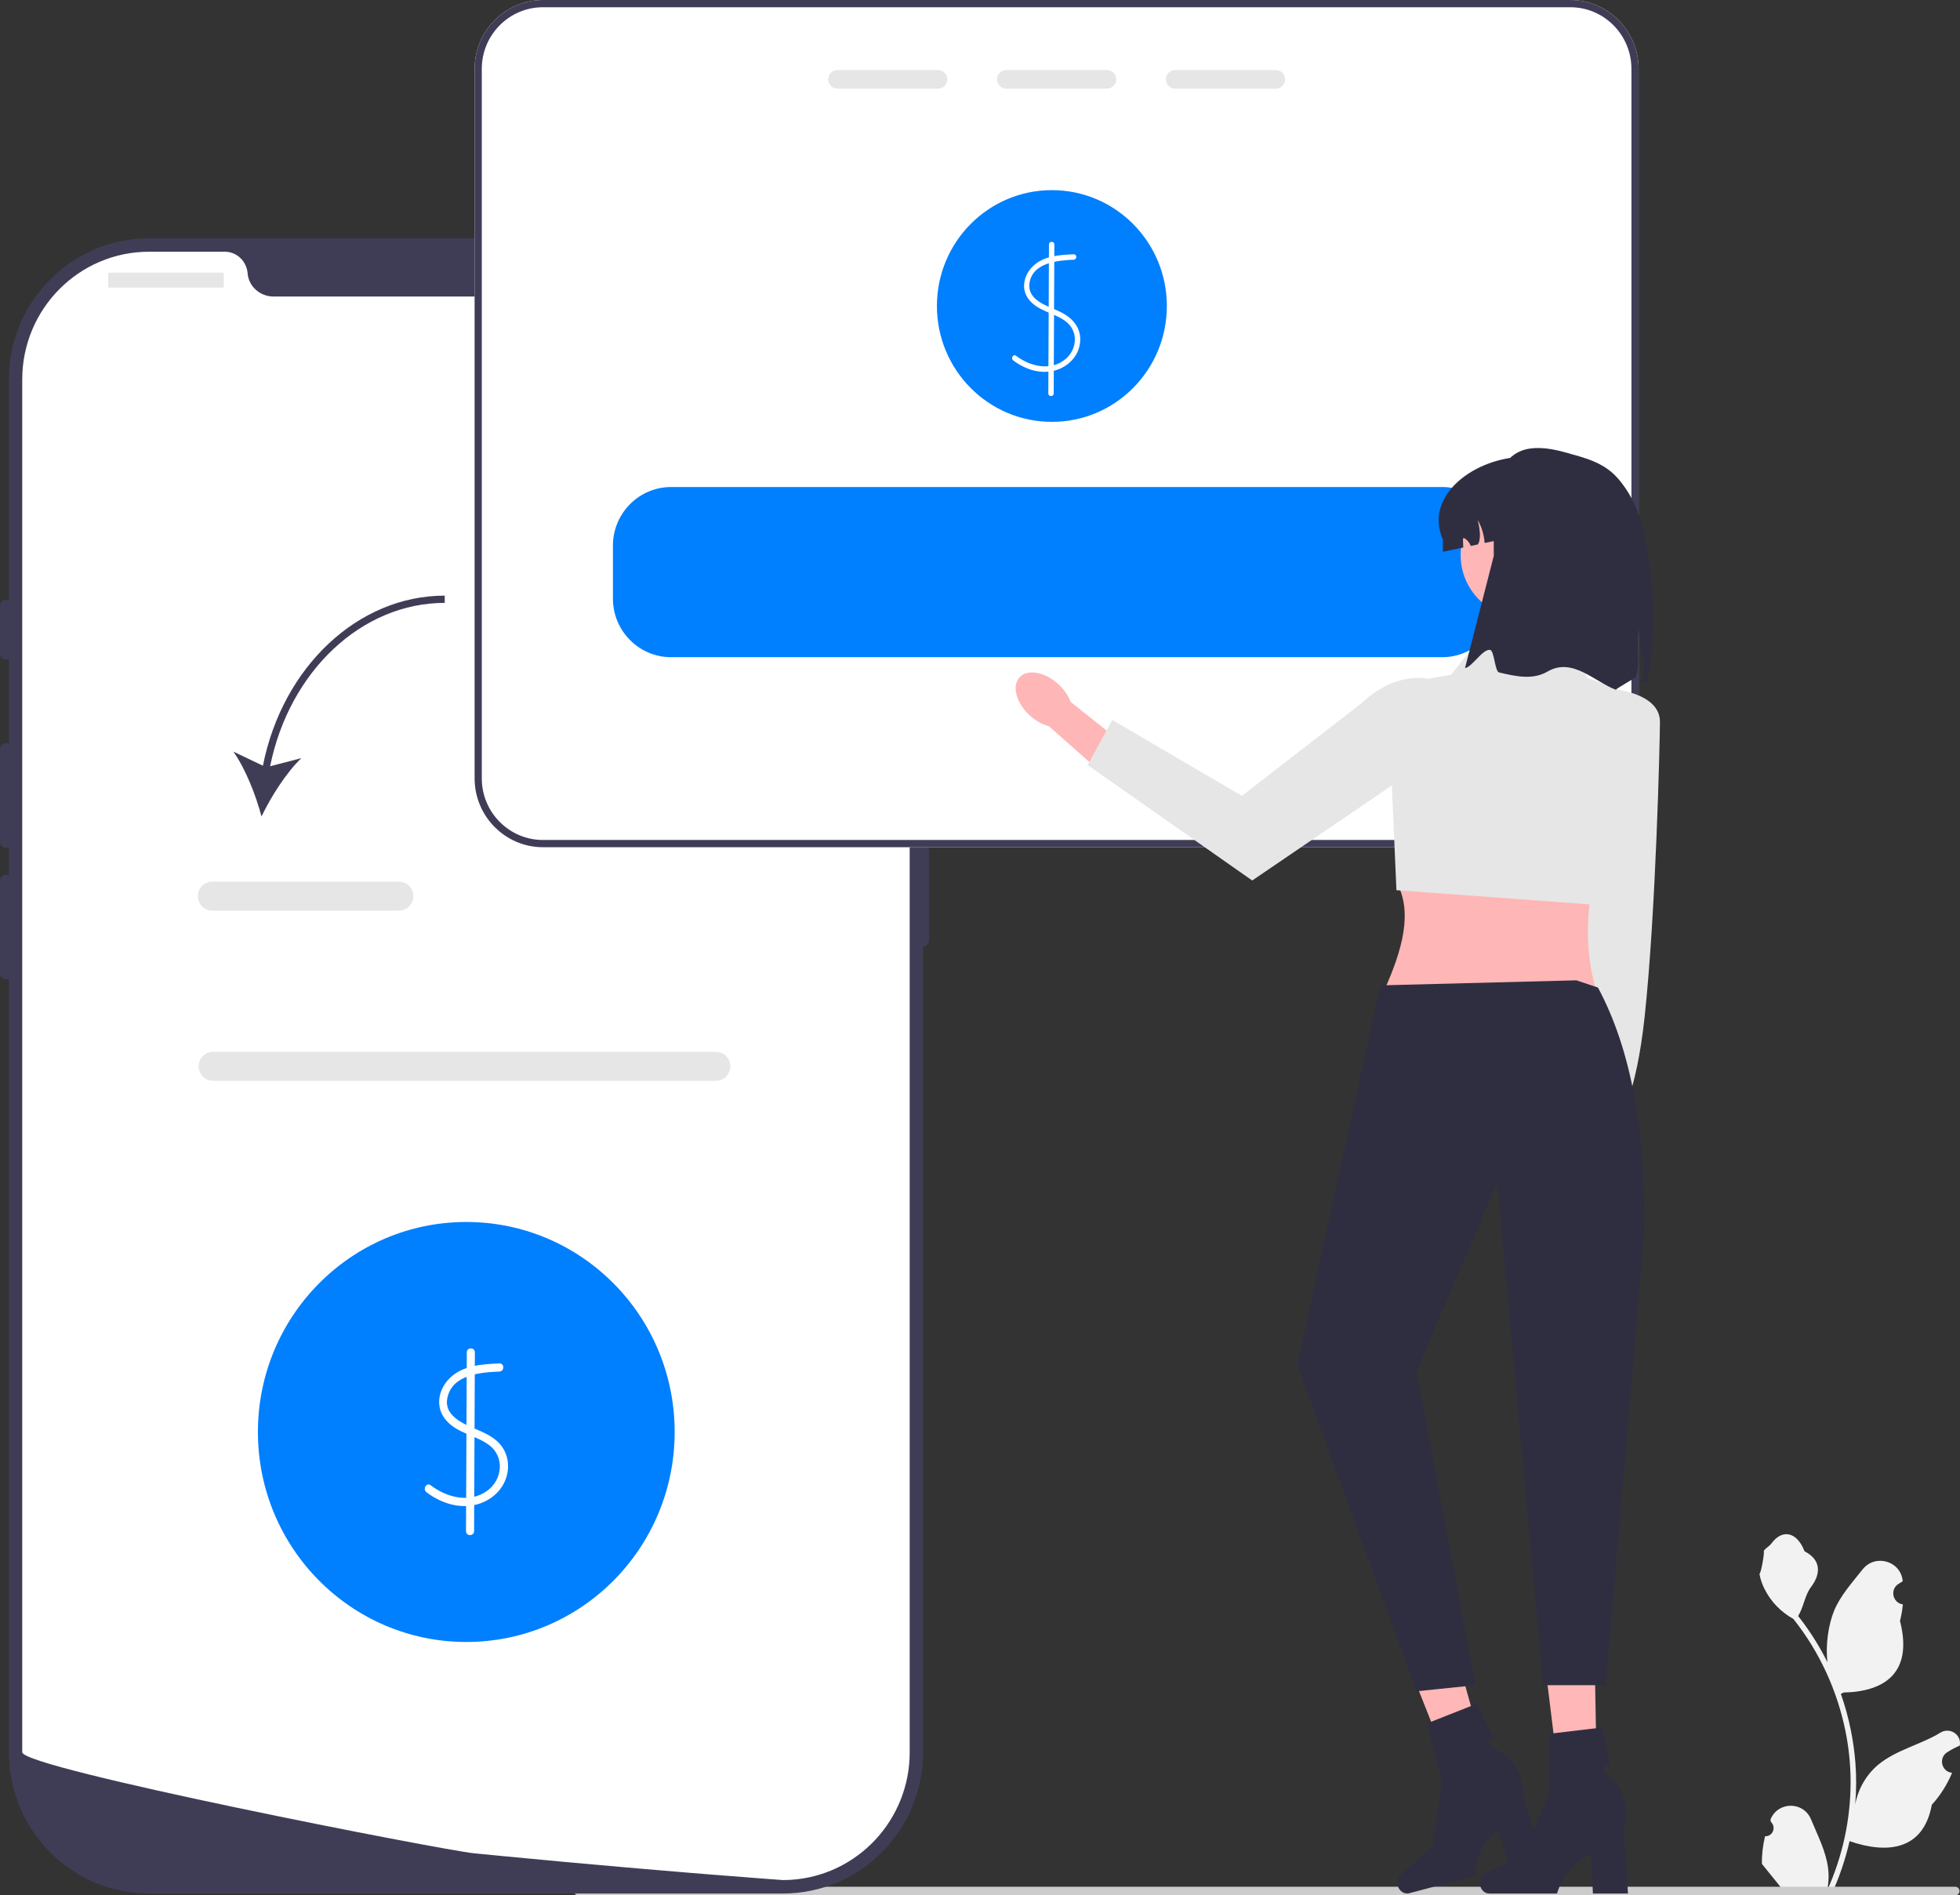 <svg width="212" height="205" viewBox="0 0 212 205" fill="none" xmlns="http://www.w3.org/2000/svg">
<rect x="0" y="0" width="212" height="205" fill="#333333" stroke="none"/>
<g clip-path="url(#clip0_121_520)">
<path d="M190.916 198.604C191.718 198.655 192.162 197.649 191.555 197.064L191.494 196.822C191.502 196.802 191.51 196.783 191.518 196.763C192.33 194.813 195.082 194.826 195.887 196.78C196.601 198.514 197.511 200.251 197.735 202.084C197.835 202.894 197.79 203.718 197.612 204.512C199.286 200.827 200.167 196.803 200.167 192.756C200.167 191.74 200.111 190.723 199.998 189.709C199.906 188.879 199.778 188.055 199.612 187.238C198.716 182.821 196.776 178.615 193.977 175.102C192.632 174.361 191.51 173.203 190.833 171.814C190.589 171.313 190.398 170.775 190.308 170.226C190.461 170.246 190.885 167.896 190.77 167.752C190.983 167.426 191.365 167.264 191.598 166.945C192.757 165.362 194.354 165.638 195.187 167.79C196.968 168.696 196.985 170.198 195.892 171.642C195.197 172.561 195.102 173.805 194.492 174.789C194.555 174.87 194.62 174.948 194.683 175.029C195.833 176.516 196.828 178.115 197.667 179.794C197.43 177.928 197.78 175.679 198.377 174.23C199.056 172.578 200.33 171.187 201.451 169.76C202.798 168.045 205.56 168.793 205.797 170.967C205.799 170.988 205.802 171.009 205.804 171.03C205.637 171.125 205.474 171.225 205.315 171.332C204.406 171.937 204.72 173.358 205.797 173.525L205.821 173.529C205.761 174.133 205.658 174.733 205.508 175.322C206.946 180.928 203.841 182.97 199.406 183.062C199.308 183.112 199.213 183.163 199.115 183.211C199.564 184.486 199.923 185.793 200.189 187.119C200.428 188.29 200.593 189.473 200.686 190.662C200.802 192.162 200.792 193.669 200.666 195.167L200.674 195.114C200.992 193.465 201.881 191.924 203.171 190.857C205.093 189.266 207.808 188.68 209.881 187.401C210.879 186.786 212.158 187.581 211.984 188.747L211.975 188.803C211.667 188.93 211.366 189.076 211.074 189.241C210.908 189.335 210.745 189.436 210.585 189.542C209.676 190.148 209.99 191.568 211.068 191.736L211.092 191.74C211.11 191.742 211.125 191.745 211.142 191.747C210.613 193.014 209.875 194.191 208.951 195.205C208.052 200.099 204.189 200.563 200.056 199.138H200.054C199.602 201.121 198.942 203.058 198.094 204.904H191.091C191.066 204.826 191.043 204.745 191.021 204.667C191.668 204.707 192.321 204.669 192.958 204.55C192.439 203.908 191.919 203.26 191.4 202.618C191.387 202.605 191.377 202.593 191.367 202.58C191.104 202.251 190.838 201.925 190.574 201.596L190.574 201.596C190.557 200.586 190.677 199.58 190.915 198.604L190.916 198.604V198.604Z" fill="#F2F2F2"/>
<path d="M62.078 204.534C62.078 204.792 62.284 205 62.541 205H211.483C211.74 205 211.945 204.792 211.945 204.534C211.945 204.275 211.74 204.068 211.483 204.068H62.541C62.284 204.068 62.078 204.275 62.078 204.534Z" fill="#CCCCCC"/>
<path d="M84.679 204.802H16.122C7.763 204.802 0.962 197.948 0.962 189.524V41.051C0.962 32.627 7.763 25.774 16.122 25.774H84.679C93.038 25.774 99.839 32.627 99.839 41.051V189.524C99.839 197.948 93.038 204.802 84.679 204.802Z" fill="#3F3D56"/>
<path d="M99.839 80.387C99.485 80.387 99.198 80.677 99.198 81.034V101.715C99.198 102.072 99.485 102.362 99.839 102.362C100.193 102.362 100.48 102.072 100.48 101.715V81.034C100.48 80.677 100.193 80.387 99.839 80.387Z" fill="#3F3D56"/>
<path d="M98.396 41.052V189.522C98.396 196.854 92.733 202.852 85.572 203.317H85.569C85.463 203.324 85.357 203.33 85.248 203.333C85.059 203.343 84.87 203.346 84.678 203.346C84.678 203.346 83.972 203.295 82.683 203.198C81.381 203.101 79.486 202.955 77.123 202.765C76.414 202.71 75.667 202.648 74.878 202.584C73.306 202.454 71.581 202.312 69.731 202.151C68.993 202.089 68.23 202.021 67.451 201.953C63.468 201.608 59.008 201.204 54.303 200.745C53.508 200.67 52.706 200.593 51.898 200.512C51.687 200.49 51.472 200.47 51.257 200.448C47.903 200.115 2.405 191.254 2.405 189.522V41.052C2.405 33.416 8.546 27.227 16.124 27.227H24.314C25.622 27.227 26.674 28.255 26.786 29.57C26.796 29.657 26.805 29.744 26.821 29.832C27.059 31.153 28.261 32.074 29.595 32.074H71.206C72.54 32.074 73.743 31.153 73.98 29.832C73.996 29.744 74.005 29.657 74.015 29.57C74.127 28.255 75.179 27.227 76.487 27.227H84.678C92.255 27.227 98.396 33.416 98.396 41.052Z" fill="white"/>
<path d="M0.641 64.876C0.288 64.876 0 65.165 0 65.522V70.692C0 71.049 0.288 71.339 0.641 71.339C0.995 71.339 1.283 71.049 1.283 70.692V65.522C1.283 65.165 0.995 64.876 0.641 64.876Z" fill="#3F3D56"/>
<path d="M0.641 80.387C0.288 80.387 0 80.677 0 81.034V91.051C0 91.408 0.288 91.698 0.641 91.698C0.995 91.698 1.283 91.408 1.283 91.051V81.034C1.283 80.677 0.995 80.387 0.641 80.387Z" fill="#3F3D56"/>
<path d="M0.641 94.606C0.288 94.606 0 94.896 0 95.252V105.27C0 105.627 0.288 105.916 0.641 105.916C0.995 105.916 1.283 105.626 1.283 105.27V95.252C1.283 94.896 0.995 94.606 0.641 94.606Z" fill="#3F3D56"/>
<path d="M24.09 29.49H11.825C11.759 29.49 11.705 29.545 11.705 29.612V30.985C11.705 31.052 11.759 31.106 11.825 31.106H24.09C24.157 31.106 24.211 31.052 24.211 30.985V29.612C24.211 29.545 24.157 29.49 24.09 29.49Z" fill="#E6E6E6"/>
<path d="M78.514 31.106C79.223 31.106 79.797 30.527 79.797 29.814C79.797 29.1 79.223 28.521 78.514 28.521C77.806 28.521 77.231 29.1 77.231 29.814C77.231 30.527 77.806 31.106 78.514 31.106Z" fill="#E6E6E6"/>
<path d="M82.041 31.106C82.75 31.106 83.324 30.527 83.324 29.814C83.324 29.1 82.75 28.521 82.041 28.521C81.333 28.521 80.759 29.1 80.759 29.814C80.759 30.527 81.333 31.106 82.041 31.106Z" fill="#E6E6E6"/>
<path d="M85.569 31.106C86.277 31.106 86.852 30.527 86.852 29.814C86.852 29.1 86.277 28.521 85.569 28.521C84.861 28.521 84.286 29.1 84.286 29.814C84.286 30.527 84.861 31.106 85.569 31.106Z" fill="#E6E6E6"/>
<path d="M77.441 116.897H23.039C22.182 116.897 21.485 116.195 21.485 115.331C21.485 114.467 22.182 113.765 23.039 113.765H77.441C78.298 113.765 78.996 114.467 78.996 115.331C78.996 116.195 78.298 116.897 77.441 116.897Z" fill="#E6E6E6"/>
<path d="M50.435 177.594C62.883 177.594 72.973 167.426 72.973 154.882C72.973 142.338 62.883 132.169 50.435 132.169C37.988 132.169 27.897 142.338 27.897 154.882C27.897 167.426 37.988 177.594 50.435 177.594Z" fill="#007FFF"/>
<path d="M54.017 147.466C52.115 147.544 49.965 147.676 48.559 149.147C47.337 150.425 47.07 152.321 48.309 153.685C49.55 155.053 51.481 155.238 52.913 156.305C54.593 157.558 54.347 160.037 52.721 161.224C50.803 162.624 48.326 161.971 46.572 160.639C46.123 160.298 45.687 161.062 46.131 161.4C47.702 162.594 49.752 163.258 51.695 162.687C53.448 162.171 54.807 160.731 54.945 158.857C55.011 157.963 54.759 157.055 54.207 156.349C53.624 155.604 52.785 155.145 51.937 154.772C50.477 154.13 47.963 153.299 48.388 151.207C48.902 148.672 51.964 148.432 54.017 148.347C54.578 148.324 54.581 147.442 54.017 147.466L54.017 147.466Z" fill="white"/>
<path d="M50.489 146.267L50.405 165.609C50.402 166.176 51.277 166.177 51.279 165.609L51.363 146.267C51.365 145.7 50.491 145.699 50.489 146.267Z" fill="white"/>
<path d="M169.847 0H58.726C54.65 0 51.335 3.34 51.335 7.448V84.185C51.335 88.293 54.65 91.633 58.726 91.633H169.847C173.923 91.633 177.238 88.293 177.238 84.185V7.448C177.238 3.34 173.923 0 169.847 0Z" fill="white"/>
<path d="M113.775 45.627C120.643 45.627 126.21 40.017 126.21 33.096C126.21 26.175 120.643 20.565 113.775 20.565C106.908 20.565 101.34 26.175 101.34 33.096C101.34 40.017 106.908 45.627 113.775 45.627Z" fill="#007FFF"/>
<path d="M116.134 27.504C114.595 27.568 112.862 27.666 111.698 28.82C110.733 29.776 110.396 31.265 111.282 32.391C112.215 33.576 113.767 33.801 114.985 34.559C115.743 35.029 116.244 35.743 116.26 36.659C116.276 37.517 115.883 38.319 115.226 38.857C113.614 40.177 111.416 39.63 109.891 38.476C109.591 38.249 109.3 38.759 109.597 38.983C110.86 39.939 112.486 40.494 114.057 40.083C115.504 39.705 116.669 38.558 116.826 37.026C116.991 35.41 115.939 34.311 114.574 33.68C113.327 33.103 111.139 32.489 111.345 30.697C111.608 28.42 114.375 28.164 116.134 28.091C116.508 28.076 116.51 27.488 116.134 27.504V27.504Z" fill="white"/>
<path d="M113.459 26.439L113.389 42.556C113.388 42.934 113.971 42.935 113.972 42.556L114.042 26.439C114.044 26.061 113.461 26.061 113.459 26.439Z" fill="white"/>
<path d="M169.847 0H58.726C54.65 0 51.335 3.34 51.335 7.448V84.185C51.335 88.293 54.65 91.633 58.726 91.633H169.847C173.923 91.633 177.238 88.293 177.238 84.185V7.448C177.238 3.34 173.923 0 169.847 0ZM176.461 84.185C176.461 87.862 173.496 90.85 169.847 90.85H58.726C55.077 90.85 52.112 87.862 52.112 84.185V7.448C52.112 3.771 55.077 0.783 58.726 0.783H169.847C173.496 0.783 176.461 3.771 176.461 7.448V84.185Z" fill="#3F3D56"/>
<path d="M101.475 7.577H90.571C90.023 7.577 89.576 8.027 89.576 8.58C89.576 9.136 90.023 9.586 90.571 9.586H101.475C102.022 9.586 102.469 9.136 102.469 8.58C102.469 8.027 102.022 7.577 101.475 7.577Z" fill="#E6E6E6"/>
<path d="M119.738 7.577H108.834C108.286 7.577 107.84 8.027 107.84 8.58C107.84 9.136 108.286 9.586 108.834 9.586H119.738C120.286 9.586 120.733 9.136 120.733 8.58C120.733 8.027 120.286 7.577 119.738 7.577Z" fill="#E6E6E6"/>
<path d="M138.002 7.577H127.098C126.55 7.577 126.103 8.027 126.103 8.58C126.103 9.136 126.55 9.586 127.098 9.586H138.002C138.55 9.586 138.997 9.136 138.997 8.58C138.997 8.027 138.55 7.577 138.002 7.577Z" fill="#E6E6E6"/>
<path d="M155.986 52.676H72.587C69.117 52.676 66.296 55.519 66.296 59.016V64.741C66.296 68.238 69.117 71.081 72.587 71.081H155.986C159.456 71.081 162.277 68.238 162.277 64.741V59.016C162.277 55.519 159.456 52.676 155.986 52.676Z" fill="#007FFF"/>
<path d="M28.437 82.819L25.239 81.292C26.55 83.137 27.681 86.018 28.286 88.311C29.31 86.175 30.962 83.562 32.597 82.001L29.217 82.877C31.299 72.591 39.133 65.207 48.104 65.207V64.423C38.734 64.423 30.563 72.117 28.437 82.819Z" fill="#3F3D56"/>
<path d="M43.156 98.492H22.95C22.092 98.492 21.395 97.789 21.395 96.926C21.395 96.062 22.092 95.359 22.95 95.359H43.156C44.013 95.359 44.711 96.062 44.711 96.926C44.711 97.789 44.013 98.492 43.156 98.492Z" fill="#E6E6E6"/>
<path d="M177.577 93.39L177.373 109.383L173.425 123.639L170.268 122.452L171.67 109.385L171.485 91.702L177.577 93.39Z" fill="#FFB6B6"/>
<path d="M173.411 125.938C173.781 123.888 173.103 122.047 171.895 121.825C170.687 121.603 169.408 123.086 169.037 125.135C168.667 127.185 169.346 129.027 170.553 129.248C171.761 129.47 173.041 127.988 173.411 125.938Z" fill="#FFB6B6"/>
<path d="M172.785 74.349C172.785 74.349 179.55 74.442 179.544 78.064C179.541 80.108 179.105 98.671 177.893 109.947C176.958 118.643 175.172 120.912 175.172 120.912L170.898 111.122L172.785 74.349Z" fill="#E6E6E6"/>
<path d="M172.612 107.022H149.767C151.682 102.716 152.859 98.615 151.019 95.354L172.612 94.092C171.533 98.496 171.401 102.817 172.612 107.022Z" fill="#FFB6B6"/>
<path d="M169.795 68.864L160.72 68.233L156.965 72.964L155.061 73.312C152.207 73.835 150.175 76.402 150.303 79.322L151.043 96.283L172.735 97.877L177.931 75.79L171.673 73.279L169.795 68.864V68.864Z" fill="#E6E6E6"/>
<path d="M114.451 73.981C115.095 74.564 115.555 75.246 115.798 75.908L122.28 81.078L119.748 84.114L113.445 78.543C112.767 78.369 112.046 77.98 111.402 77.397C109.931 76.063 109.421 74.218 110.263 73.274C111.106 72.331 112.981 72.647 114.451 73.981L114.451 73.981Z" fill="#FFB6B6"/>
<path d="M160.28 78.333V78.333L135.443 95.234L117.639 82.749L120.312 77.87L134.325 86.076L147.247 76.077C151.849 71.721 157.616 72.565 160.28 78.333H160.28Z" fill="#E6E6E6"/>
<path d="M164.719 66.817C168.438 66.817 171.452 63.779 171.452 60.032C171.452 56.285 168.438 53.248 164.719 53.248C161.001 53.248 157.987 56.285 157.987 60.032C157.987 63.779 161.001 66.817 164.719 66.817Z" fill="#FFB6B6"/>
<path d="M173.871 58.365V59.681L166.278 57.527L160.585 58.729C160.519 57.856 160.262 56.999 159.835 56.239C160.132 57.457 160.166 58.4 159.85 58.886L159.085 59.047C158.961 58.706 158.72 58.408 158.405 58.228C158.374 58.209 158.335 58.193 158.3 58.205C158.246 58.224 158.242 58.295 158.242 58.35C158.249 58.639 158.257 58.929 158.269 59.219L156.069 59.681V58.365C153.959 53.581 159.521 49.441 164.972 49.398C167.432 49.378 169.655 50.4 171.267 52.021C172.876 53.647 173.871 55.886 173.871 58.365Z" fill="#2F2E41"/>
<path d="M178.142 73.793L177.569 73.746C177.61 73.557 177.65 73.37 177.688 73.181C178.006 71.595 177.306 69.577 177.255 68.053C176.985 69.663 177.446 71.643 176.969 73.172C176.916 73.341 174.841 74.437 174.784 74.605C172.488 73.758 170.096 71.055 167.388 72.634C165.787 73.568 163.96 73.159 162.141 72.731C161.691 72.625 161.629 70.385 161.183 70.297C160.386 70.14 159.214 72.176 158.463 72.255L161.572 60.116C161.572 53.512 160.965 46.583 169.266 48.918C171.354 49.506 173.42 49.966 174.961 51.703C176.502 53.441 177.599 55.871 177.988 58.639C178.222 60.308 179.685 65.977 178.142 73.793Z" fill="#2F2E41"/>
<path d="M172.782 195.868L169.076 195.956L167.01 179.178L172.479 179.048L172.782 195.868Z" fill="#FFB7B7"/>
<path d="M160.068 203.659C160.068 204.29 160.512 204.801 161.06 204.801H168.416C168.416 204.801 169.139 201.869 172.091 200.607L172.294 204.801H176.089L175.629 198.057C175.629 198.057 176.644 194.449 174.536 192.605C172.428 190.761 174.136 191.017 174.136 191.017L173.306 186.843L167.572 187.523L167.53 194.075L164.747 200.579L160.666 202.61C160.303 202.791 160.068 203.203 160.068 203.659H160.068H160.068Z" fill="#2F2E41"/>
<path d="M161.507 193.134L157.945 194.167L151.722 178.467L156.979 176.942L161.507 193.134Z" fill="#FFB7B7"/>
<path d="M151.171 203.921C151.33 204.531 151.888 204.913 152.419 204.772L159.534 202.891C159.534 202.891 159.495 199.87 162.032 197.895L163.285 201.899L166.956 200.929L164.813 194.523C164.813 194.523 164.886 190.774 162.383 189.529C159.879 188.284 161.595 188.096 161.595 188.096L159.742 184.271L154.367 186.394L155.976 192.743L154.922 199.745L151.486 202.754C151.18 203.022 151.056 203.481 151.171 203.921L151.171 203.921L151.171 203.921Z" fill="#2F2E41"/>
<path d="M170.509 106.031L172.841 106.814C176.486 113.599 178.032 122.608 177.827 133.473L173.685 182.27H166.91L161.951 127.908L153.208 148.312L159.605 182.27L153.208 182.927L140.323 147.617L149.297 106.577L170.509 106.031Z" fill="#2F2E41"/>
</g>
<defs>
<clipPath id="clip0_121_520">
<rect width="212" height="205" fill="white"/>
</clipPath>
</defs>
</svg>
